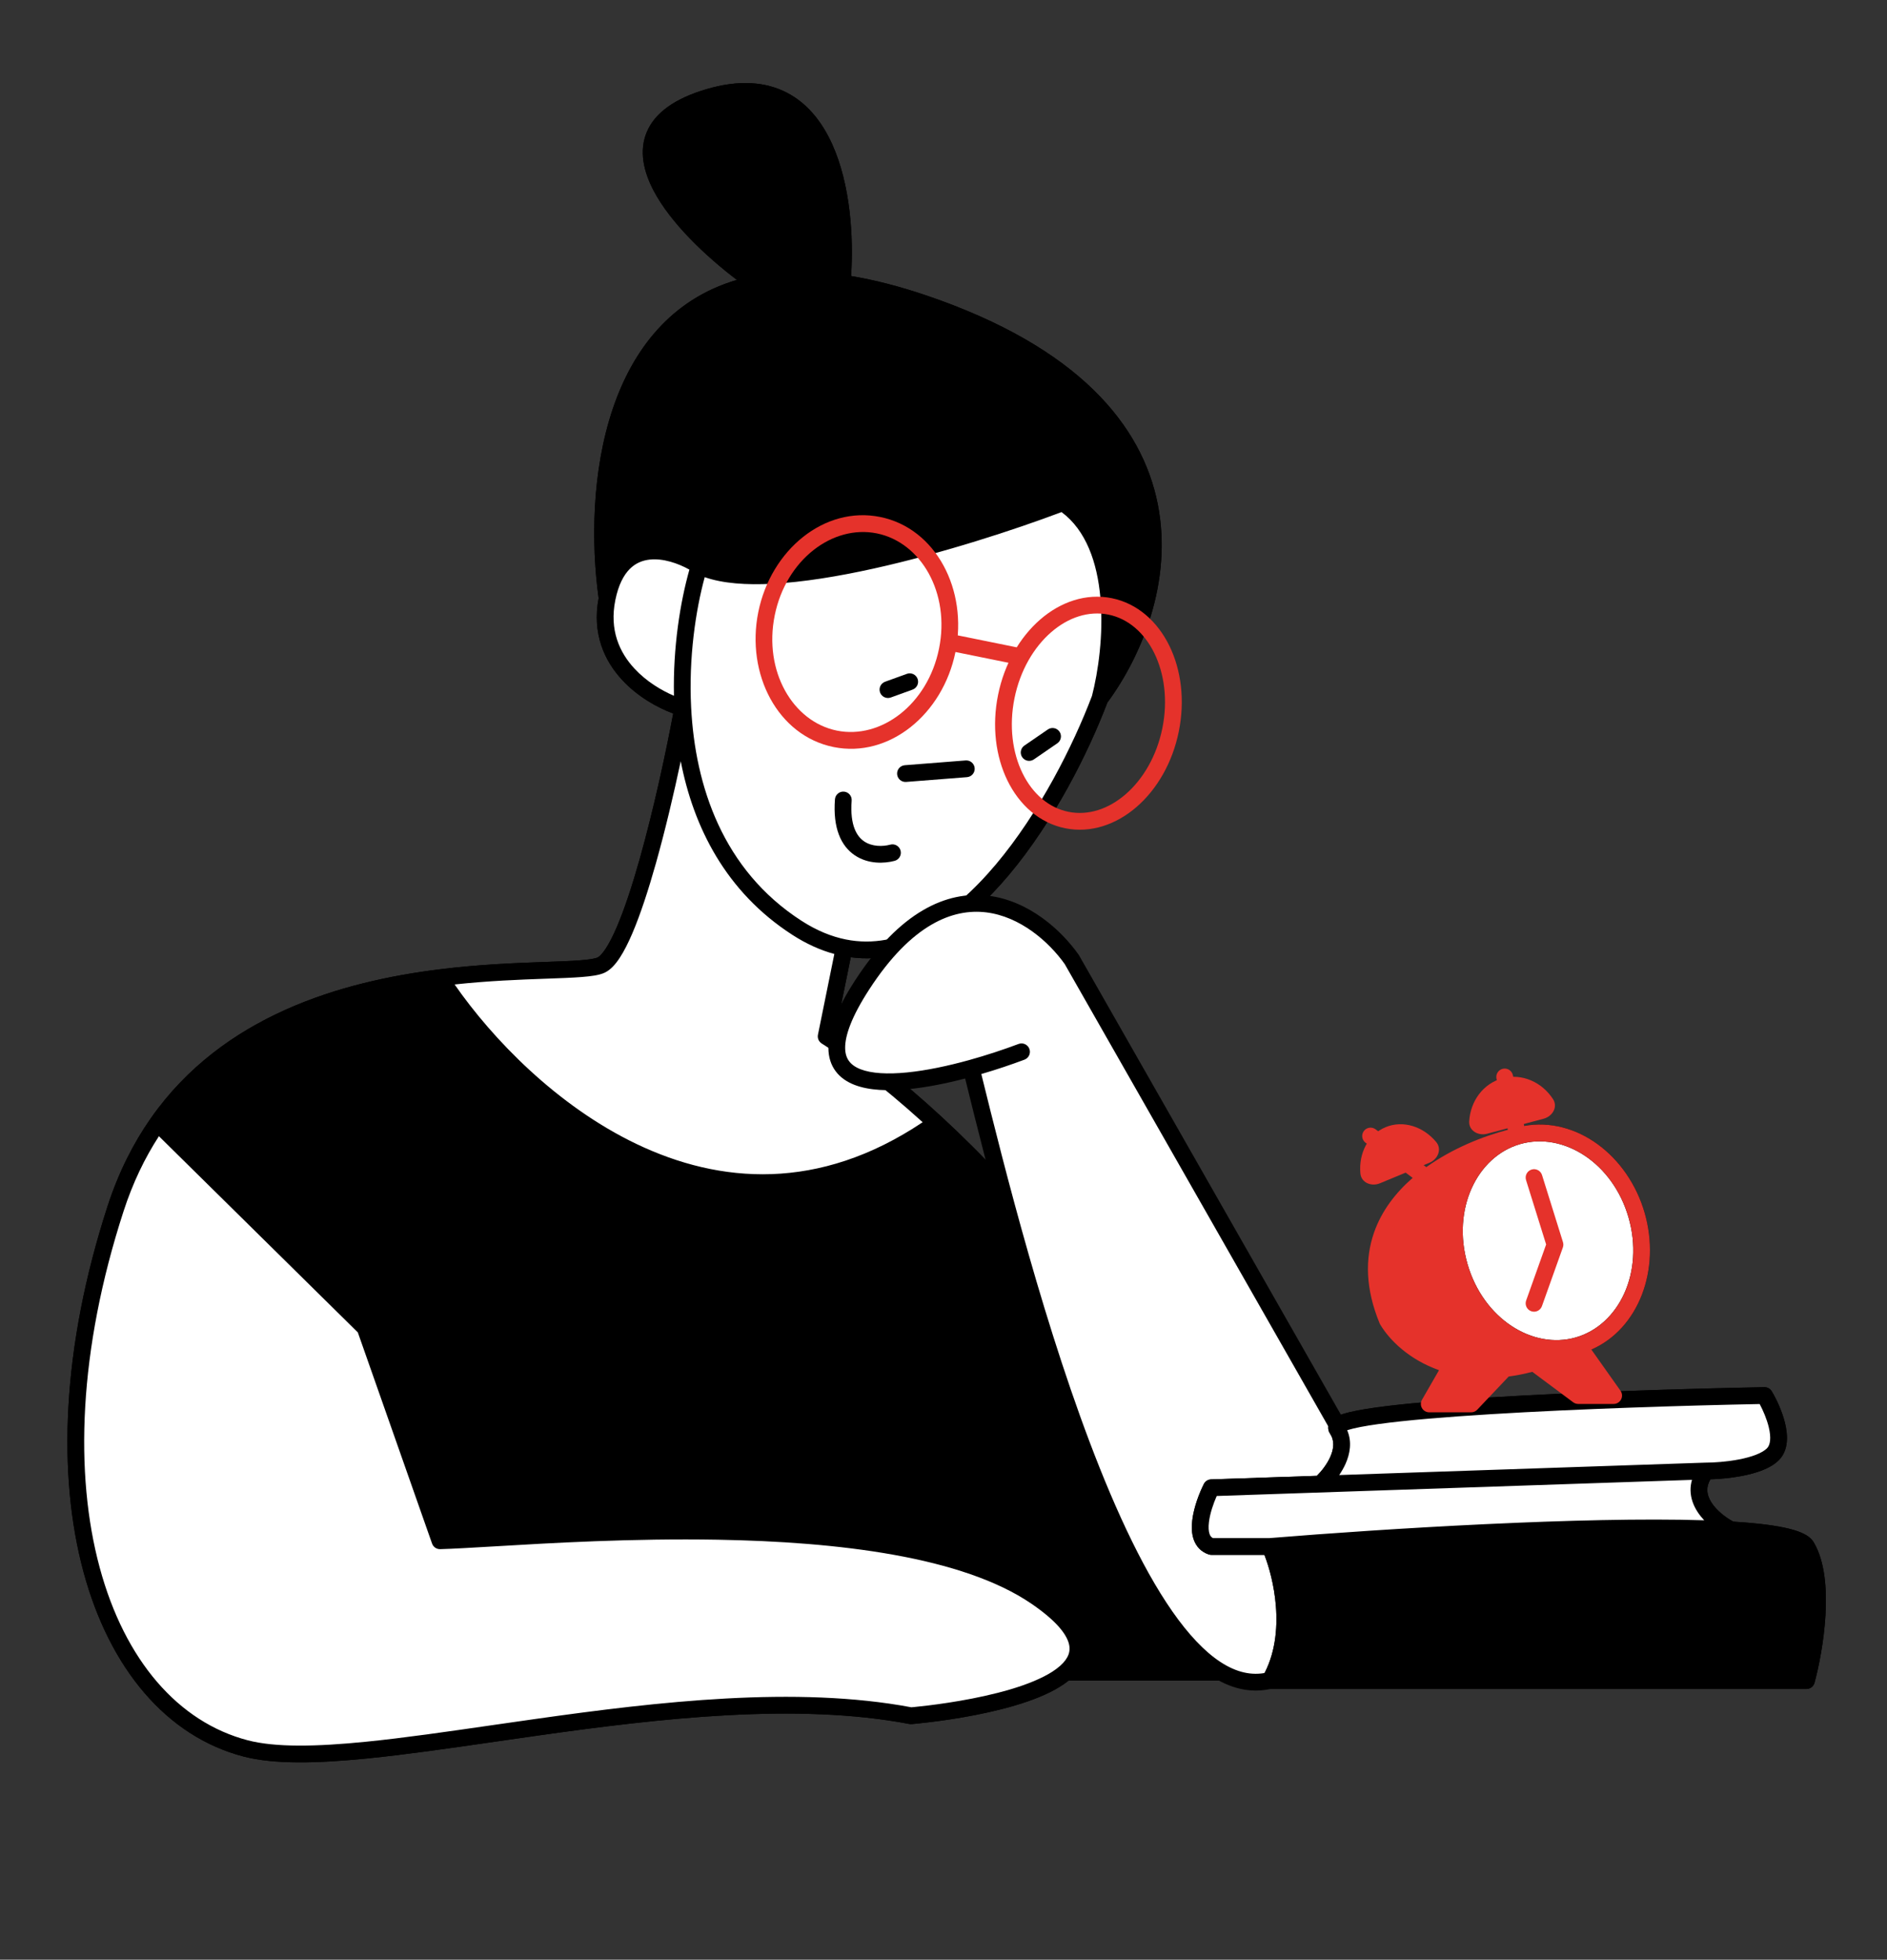 <svg width="183" height="190" viewBox="0 0 183 190" fill="none" xmlns="http://www.w3.org/2000/svg">
<rect x="0" y="0" width="183" height="190" fill="#333333" stroke="none"/>
<path d="M158.717 117.817C157.101 112.21 151.944 108.774 147.199 110.142C142.454 111.509 139.918 117.163 141.534 122.77C143.15 128.376 148.307 131.813 153.052 130.445C157.797 129.077 160.333 123.423 158.717 117.817Z" fill="white"/>
<path fill-rule="evenodd" clip-rule="evenodd" d="M142.315 122.544C143.843 127.847 148.63 130.873 152.826 129.664C157.023 128.454 159.464 123.344 157.936 118.042C156.407 112.739 151.621 109.713 147.424 110.923C143.228 112.132 140.786 117.242 142.315 122.544ZM153.276 131.226C147.983 132.752 142.456 128.905 140.753 122.995C139.049 117.084 141.681 110.886 146.974 109.361C152.267 107.835 157.794 111.681 159.498 117.592C161.202 123.502 158.57 129.7 153.276 131.226Z" fill="black"/>
<path d="M103.061 48.736C108.917 52.578 107.91 62.991 106.675 67.716C113.129 59.073 118.742 39.311 89.565 29.41C86.689 28.433 84.063 27.795 81.668 27.451C78.514 26.997 75.76 27.052 73.361 27.516C59.097 30.273 57.39 47.476 58.878 58.018C60.171 51.645 65.374 53.254 67.814 54.855C74.436 58.189 94.071 52.165 103.061 48.736Z" fill="black"/>
<path d="M68.737 9.425C56.74 12.962 66.821 22.959 73.361 27.516C75.76 27.052 78.514 26.997 81.668 27.451C82.357 19.968 80.735 5.887 68.737 9.425Z" fill="black"/>
<path d="M42.668 149.382C51.341 149.151 86.632 145.363 100.475 154.807C105.208 158.036 105.286 160.406 103.339 162.127L123.976 162.127C125.277 156.22 106.447 128.235 96.87 114.981C94.78 112.724 92.727 110.69 90.78 108.891C69.426 124.043 49.808 105.805 42.668 94.792C33.337 95.959 22.088 99.173 15.286 108.891L35.406 128.733L42.668 149.382Z" fill="black"/>
<path fill-rule="evenodd" clip-rule="evenodd" d="M75.545 10.419C73.944 9.597 71.817 9.364 68.967 10.204C66.071 11.058 64.729 12.239 64.227 13.421C63.725 14.602 63.949 16.052 64.818 17.711C66.513 20.948 70.357 24.389 73.549 26.654C75.74 26.27 78.191 26.211 80.924 26.533C81.153 22.929 80.827 18.185 79.22 14.641C78.358 12.739 77.159 11.249 75.545 10.419ZM82.538 26.763C82.791 23.006 82.48 17.895 80.701 13.969C79.743 11.857 78.331 10.023 76.288 8.974C74.232 7.917 71.657 7.716 68.508 8.645C65.406 9.56 63.508 10.955 62.731 12.785C61.953 14.615 62.408 16.613 63.377 18.465C65.039 21.639 68.446 24.843 71.464 27.139C65.047 29.02 61.362 33.932 59.443 39.587C57.383 45.656 57.319 52.661 58.054 57.996C57.406 61.414 58.601 64.058 60.347 65.937C61.85 67.554 63.763 68.613 65.286 69.177C64.566 73.014 63.389 78.488 62.046 83.254C61.333 85.787 60.579 88.097 59.83 89.849C59.455 90.726 59.091 91.44 58.746 91.965C58.386 92.514 58.11 92.756 57.952 92.832C57.869 92.871 57.695 92.925 57.387 92.978C57.091 93.029 56.717 93.07 56.264 93.105C55.384 93.174 54.267 93.213 52.939 93.261L52.807 93.265C50.05 93.364 46.477 93.497 42.567 93.986C33.169 95.161 21.625 98.417 14.62 108.425C12.92 110.854 11.495 113.671 10.434 116.936C5.976 130.667 5.558 142.985 8.093 152.384C10.627 161.776 16.149 168.347 23.609 170.297C26.6 171.079 30.802 170.97 35.656 170.484C39.384 170.11 43.575 169.504 48.004 168.863C49.369 168.666 50.756 168.465 52.16 168.267C64.127 166.578 77.294 165.07 88.189 167.144C88.261 167.158 88.334 167.162 88.406 167.156L88.341 166.346C88.406 167.156 88.406 167.156 88.407 167.156L88.407 167.156L88.409 167.156L88.416 167.155L88.442 167.153L88.541 167.144C88.626 167.137 88.752 167.125 88.912 167.109C89.233 167.077 89.693 167.028 90.257 166.959C91.383 166.821 92.926 166.601 94.59 166.276C96.252 165.951 98.05 165.519 99.681 164.951C101.177 164.43 102.595 163.774 103.635 162.939L123.976 162.939C124.358 162.939 124.688 162.674 124.77 162.301C124.981 161.346 124.771 160.09 124.356 158.714C123.931 157.303 123.246 155.633 122.371 153.784C120.621 150.085 118.073 145.59 115.196 140.885C109.44 131.47 102.325 121.143 97.529 114.505C97.51 114.479 97.489 114.453 97.467 114.429C95.362 112.155 93.294 110.107 91.332 108.294C87.222 104.497 83.572 101.727 81.029 100.094L82.507 92.811C88.399 93.586 93.664 89.792 97.823 84.852C102.17 79.689 105.519 73.04 107.395 68.11C110.679 63.669 113.766 56.385 112.279 48.877C110.767 41.242 104.589 33.649 89.826 28.64C87.207 27.751 84.782 27.135 82.538 26.763ZM108.229 63.696C110.329 59.649 111.724 54.445 110.684 49.192C109.322 42.31 103.718 35.071 89.304 30.179C86.468 29.217 83.891 28.592 81.552 28.255C78.473 27.812 75.812 27.87 73.515 28.314C66.755 29.621 62.944 34.33 60.983 40.109C59.398 44.779 59.047 50.092 59.352 54.693C59.522 54.455 59.703 54.237 59.897 54.041C60.752 53.17 61.782 52.753 62.827 52.639C64.841 52.417 66.921 53.307 68.219 54.148C69.679 54.868 71.954 55.122 74.809 54.976C77.659 54.83 80.967 54.292 84.374 53.538C91.186 52.031 98.303 49.681 102.772 47.977C103.015 47.884 103.289 47.913 103.507 48.056C106.748 50.183 108.003 54.062 108.337 57.823C108.515 59.831 108.437 61.865 108.229 63.696ZM66.858 55.226C65.748 54.606 64.295 54.112 63.005 54.254C62.282 54.334 61.616 54.61 61.056 55.18C60.488 55.758 59.976 56.694 59.675 58.18C59.089 61.067 60.062 63.242 61.538 64.83C62.681 66.061 64.124 66.931 65.359 67.457C65.258 62.729 65.975 58.35 66.858 55.226ZM66.017 73.799C65.349 76.942 64.518 80.474 63.611 83.695C62.89 86.254 62.114 88.642 61.325 90.488C60.931 91.41 60.523 92.221 60.105 92.857C59.703 93.47 59.225 94.027 58.649 94.3C58.364 94.436 58.016 94.52 57.661 94.581C57.295 94.643 56.866 94.689 56.389 94.726C55.475 94.797 54.327 94.838 53.021 94.885L52.865 94.89C50.428 94.977 47.403 95.09 44.087 95.446C47.742 100.706 53.999 107.222 61.744 110.92C69.766 114.75 79.38 115.566 89.479 108.802C85.475 105.175 81.996 102.6 79.693 101.173C79.404 100.993 79.257 100.653 79.324 100.32L80.913 92.491C79.564 92.125 78.204 91.516 76.84 90.635C70.354 86.449 67.245 80.136 66.017 73.799ZM90.707 109.933C79.949 117.299 69.591 116.467 61.044 112.387C52.623 108.367 45.957 101.201 42.268 95.663C33.298 96.849 22.866 99.968 16.352 108.801L35.977 128.154C36.065 128.241 36.132 128.346 36.173 128.463L43.237 148.55C44.39 148.505 45.919 148.415 47.737 148.307C53.203 147.984 61.286 147.507 69.647 147.654C75.489 147.756 81.517 148.163 86.966 149.143C92.403 150.12 97.334 151.68 100.933 154.135C103.336 155.775 104.738 157.308 105.19 158.796C105.424 159.567 105.397 160.308 105.14 160.996C105.099 161.104 105.053 161.21 105.002 161.314L123.225 161.314C123.202 160.789 123.071 160.083 122.8 159.183C122.407 157.881 121.759 156.292 120.902 154.48C119.188 150.857 116.674 146.419 113.809 141.733C108.093 132.384 101.021 122.115 96.24 115.497C94.347 113.454 92.485 111.597 90.707 109.933ZM15.412 110.158C14.043 112.265 12.877 114.677 11.981 117.438C7.596 130.943 7.228 142.933 9.663 151.961C12.1 160.994 17.303 166.968 24.02 168.724C26.7 169.424 30.639 169.353 35.494 168.866C39.183 168.497 43.324 167.898 47.744 167.258C49.115 167.06 50.513 166.858 51.932 166.658C63.83 164.978 77.206 163.425 88.382 165.526L88.396 165.525C88.477 165.518 88.597 165.507 88.751 165.491C89.061 165.461 89.509 165.413 90.058 165.345C91.158 165.21 92.662 164.996 94.279 164.68C95.898 164.364 97.615 163.949 99.147 163.415C100.695 162.876 101.982 162.241 102.8 161.517C103.22 161.147 103.484 160.781 103.617 160.426C103.745 160.085 103.768 159.709 103.634 159.269C103.351 158.334 102.347 157.068 100.017 155.478C96.694 153.212 92.024 151.704 86.679 150.743C81.347 149.784 75.414 149.381 69.619 149.279C61.324 149.133 53.412 149.601 47.951 149.925C45.757 150.054 43.959 150.161 42.69 150.195C42.337 150.204 42.019 149.985 41.901 149.652L34.702 129.18L15.412 110.158ZM68.342 55.958C67.466 59.177 66.778 63.739 67.026 68.589C67.415 76.184 70.081 84.338 77.722 89.269C79.2 90.224 80.637 90.805 82.026 91.084C87.321 92.147 92.323 88.861 96.58 83.805C100.793 78.802 104.07 72.294 105.899 67.469C106.495 65.172 107.032 61.506 106.718 57.967C106.413 54.535 105.33 51.415 102.948 49.648C98.41 51.358 91.433 53.641 84.725 55.125C81.272 55.889 77.867 56.447 74.893 56.599C72.393 56.728 70.108 56.576 68.342 55.958Z" fill="black"/>
<path d="M77.281 89.952C69.336 84.825 66.61 76.367 66.214 68.63C64.8 76.361 61.237 92.171 58.3 93.566C56.831 94.264 50.409 93.824 42.668 94.792C49.808 105.805 69.426 124.043 90.78 108.891C86.434 104.875 82.62 102.031 80.121 100.482L81.866 91.881C80.367 91.58 78.836 90.956 77.281 89.952Z" fill="white"/>
<path d="M106.675 67.716C107.91 62.991 108.917 52.578 103.061 48.736C94.071 52.165 74.436 58.189 67.814 54.855C66.799 58.174 65.938 63.226 66.214 68.63C66.61 76.367 69.336 84.825 77.281 89.952C78.836 90.956 80.367 91.58 81.866 91.881C93.376 94.193 102.98 77.485 106.675 67.716Z" fill="white"/>
<path d="M66.214 68.63C65.938 63.226 66.799 58.174 67.814 54.855C65.374 53.254 60.171 51.645 58.878 58.018C57.585 64.391 63.23 67.749 66.214 68.63Z" fill="white"/>
<path d="M11.207 117.188C2.364 144.423 9.637 165.804 23.815 169.51C35.157 172.475 66.247 162.139 88.341 166.346C88.341 166.346 99.591 165.439 103.339 162.127C105.286 160.406 105.208 158.036 100.475 154.807C86.632 145.363 51.341 149.151 42.668 149.382L35.406 128.733L15.286 108.891C13.634 111.252 12.244 113.996 11.207 117.188Z" fill="white"/>
<path fill-rule="evenodd" clip-rule="evenodd" d="M75.545 10.419C73.944 9.597 71.817 9.364 68.967 10.204C66.071 11.058 64.729 12.239 64.227 13.421C63.725 14.602 63.949 16.052 64.818 17.711C66.513 20.948 70.357 24.389 73.549 26.654C75.74 26.27 78.191 26.211 80.924 26.533C81.153 22.929 80.827 18.185 79.22 14.641C78.358 12.739 77.159 11.249 75.545 10.419ZM82.538 26.763C82.791 23.006 82.48 17.895 80.701 13.969C79.743 11.857 78.331 10.023 76.288 8.974C74.232 7.917 71.657 7.716 68.508 8.645C65.406 9.56 63.508 10.955 62.731 12.785C61.953 14.615 62.408 16.613 63.377 18.465C65.039 21.639 68.446 24.843 71.464 27.139C65.047 29.02 61.362 33.932 59.443 39.587C57.383 45.656 57.319 52.661 58.054 57.996C57.406 61.414 58.601 64.058 60.347 65.937C61.85 67.554 63.763 68.613 65.286 69.177C64.566 73.014 63.389 78.488 62.046 83.254C61.333 85.787 60.579 88.097 59.83 89.849C59.455 90.726 59.091 91.44 58.746 91.965C58.386 92.514 58.11 92.756 57.952 92.832C57.869 92.871 57.695 92.925 57.387 92.978C57.091 93.029 56.717 93.07 56.264 93.105C55.384 93.174 54.267 93.213 52.939 93.261L52.807 93.265C50.05 93.364 46.477 93.497 42.567 93.986C33.169 95.161 21.625 98.417 14.62 108.425C12.92 110.854 11.495 113.671 10.434 116.936C5.976 130.667 5.558 142.985 8.093 152.384C10.627 161.776 16.149 168.347 23.609 170.297C26.6 171.079 30.802 170.97 35.656 170.484C39.384 170.11 43.575 169.504 48.004 168.863C49.369 168.666 50.756 168.465 52.16 168.267C64.127 166.578 77.294 165.07 88.189 167.144C88.261 167.158 88.334 167.162 88.406 167.156L88.341 166.346C88.406 167.156 88.406 167.156 88.407 167.156L88.407 167.156L88.409 167.156L88.416 167.155L88.442 167.153L88.541 167.144C88.626 167.137 88.752 167.125 88.912 167.109C89.233 167.077 89.693 167.028 90.257 166.959C91.383 166.821 92.926 166.601 94.59 166.276C96.252 165.951 98.05 165.519 99.681 164.951C101.177 164.43 102.595 163.774 103.635 162.939L123.976 162.939C124.358 162.939 124.688 162.674 124.77 162.301C124.981 161.346 124.771 160.09 124.356 158.714C123.931 157.303 123.246 155.633 122.371 153.784C120.621 150.085 118.073 145.59 115.196 140.885C109.44 131.47 102.325 121.143 97.529 114.505C97.51 114.479 97.489 114.453 97.467 114.429C95.362 112.155 93.294 110.107 91.332 108.294C87.222 104.497 83.572 101.727 81.029 100.094L82.507 92.811C88.399 93.586 93.664 89.792 97.823 84.852C102.17 79.689 105.519 73.04 107.395 68.11C110.679 63.669 113.766 56.385 112.279 48.877C110.767 41.242 104.589 33.649 89.826 28.64C87.207 27.751 84.782 27.135 82.538 26.763ZM108.229 63.696C110.329 59.649 111.724 54.445 110.684 49.192C109.322 42.31 103.718 35.071 89.304 30.179C86.468 29.217 83.891 28.592 81.552 28.255C78.473 27.812 75.812 27.87 73.515 28.314C66.755 29.621 62.944 34.33 60.983 40.109C59.398 44.779 59.047 50.092 59.352 54.693C59.522 54.455 59.703 54.237 59.897 54.041C60.752 53.17 61.782 52.753 62.827 52.639C64.841 52.417 66.921 53.307 68.219 54.148C69.679 54.868 71.954 55.122 74.809 54.976C77.659 54.83 80.967 54.292 84.374 53.538C91.186 52.031 98.303 49.681 102.772 47.977C103.015 47.884 103.289 47.913 103.507 48.056C106.748 50.183 108.003 54.062 108.337 57.823C108.515 59.831 108.437 61.865 108.229 63.696ZM66.858 55.226C65.748 54.606 64.295 54.112 63.005 54.254C62.282 54.334 61.616 54.61 61.056 55.18C60.488 55.758 59.976 56.694 59.675 58.18C59.089 61.067 60.062 63.242 61.538 64.83C62.681 66.061 64.124 66.931 65.359 67.457C65.258 62.729 65.975 58.35 66.858 55.226ZM66.017 73.799C65.349 76.942 64.518 80.474 63.611 83.695C62.89 86.254 62.114 88.642 61.325 90.488C60.931 91.41 60.523 92.221 60.105 92.857C59.703 93.47 59.225 94.027 58.649 94.3C58.364 94.436 58.016 94.52 57.661 94.581C57.295 94.643 56.866 94.689 56.389 94.726C55.475 94.797 54.327 94.838 53.021 94.885L52.865 94.89C50.428 94.977 47.403 95.09 44.087 95.446C47.742 100.706 53.999 107.222 61.744 110.92C69.766 114.75 79.38 115.566 89.479 108.802C85.475 105.175 81.996 102.6 79.693 101.173C79.404 100.993 79.257 100.653 79.324 100.32L80.913 92.491C79.564 92.125 78.204 91.516 76.84 90.635C70.354 86.449 67.245 80.136 66.017 73.799ZM90.707 109.933C79.949 117.299 69.591 116.467 61.044 112.387C52.623 108.367 45.957 101.201 42.268 95.663C33.298 96.849 22.866 99.968 16.352 108.801L35.977 128.154C36.065 128.241 36.132 128.346 36.173 128.463L43.237 148.55C44.39 148.505 45.919 148.415 47.737 148.307C53.203 147.984 61.286 147.507 69.647 147.654C75.489 147.756 81.517 148.163 86.966 149.143C92.403 150.12 97.334 151.68 100.933 154.135C103.336 155.775 104.738 157.308 105.19 158.796C105.424 159.567 105.397 160.308 105.14 160.996C105.099 161.104 105.053 161.21 105.002 161.314L123.225 161.314C123.202 160.789 123.071 160.083 122.8 159.183C122.407 157.881 121.759 156.292 120.902 154.48C119.188 150.857 116.674 146.419 113.809 141.733C108.093 132.384 101.021 122.115 96.24 115.497C94.347 113.454 92.485 111.597 90.707 109.933ZM15.412 110.158C14.043 112.265 12.877 114.677 11.981 117.438C7.596 130.943 7.228 142.933 9.663 151.961C12.1 160.994 17.303 166.968 24.02 168.724C26.7 169.424 30.639 169.353 35.494 168.866C39.183 168.497 43.324 167.898 47.744 167.258C49.115 167.06 50.513 166.858 51.932 166.658C63.83 164.978 77.206 163.425 88.382 165.526L88.396 165.525C88.477 165.518 88.597 165.507 88.751 165.491C89.061 165.461 89.509 165.413 90.058 165.345C91.158 165.21 92.662 164.996 94.279 164.68C95.898 164.364 97.615 163.949 99.147 163.415C100.695 162.876 101.982 162.241 102.8 161.517C103.22 161.147 103.484 160.781 103.617 160.426C103.745 160.085 103.768 159.709 103.634 159.269C103.351 158.334 102.347 157.068 100.017 155.478C96.694 153.212 92.024 151.704 86.679 150.743C81.347 149.784 75.414 149.381 69.619 149.279C61.324 149.133 53.412 149.601 47.951 149.925C45.757 150.054 43.959 150.161 42.69 150.195C42.337 150.204 42.019 149.985 41.901 149.652L34.702 129.18L15.412 110.158ZM68.342 55.958C67.466 59.177 66.778 63.739 67.026 68.589C67.415 76.184 70.081 84.338 77.722 89.269C79.2 90.224 80.637 90.805 82.026 91.084C87.321 92.147 92.323 88.861 96.58 83.805C100.793 78.802 104.07 72.294 105.899 67.469C106.495 65.172 107.032 61.506 106.718 57.967C106.413 54.535 105.33 51.415 102.948 49.648C98.41 51.358 91.433 53.641 84.725 55.125C81.272 55.889 77.867 56.447 74.893 56.599C72.393 56.728 70.108 56.576 68.342 55.958Z" fill="black"/>
<path d="M83.623 95.473C92.077 82.468 100.693 88.428 103.944 93.035L131.292 140.993C131.292 140.993 136.067 155.634 125.078 162.127C110.772 170.581 98.525 121.188 94.19 103.564C85.877 105.864 76.616 106.253 83.623 95.473Z" fill="white"/>
<path fill-rule="evenodd" clip-rule="evenodd" d="M103.258 93.472L130.542 141.319C130.548 141.339 130.556 141.362 130.564 141.39C130.594 141.491 130.637 141.644 130.69 141.842C130.795 142.238 130.934 142.816 131.067 143.531C131.336 144.964 131.58 146.934 131.494 149.092C131.32 153.41 129.833 158.373 124.665 161.427C123.073 162.368 121.561 162.488 120.081 161.99C118.56 161.479 117.006 160.292 115.44 158.488C112.306 154.879 109.339 149.053 106.65 142.323C101.433 129.267 97.382 113.125 95.167 104.131C96.641 103.701 98.068 103.219 99.353 102.737C99.773 102.579 99.986 102.111 99.828 101.69C99.671 101.27 99.202 101.057 98.782 101.215C97.318 101.764 95.665 102.312 93.973 102.781C91.922 103.348 89.833 103.792 87.967 103.977C86.077 104.165 84.514 104.077 83.456 103.666C82.94 103.465 82.58 103.202 82.347 102.889C82.117 102.583 81.967 102.174 81.962 101.601C81.951 100.405 82.575 98.578 84.305 95.916C88.432 89.567 92.436 88.067 95.636 88.456C98.92 88.856 101.697 91.275 103.258 93.472ZM93.599 104.564C91.748 105.045 89.863 105.422 88.127 105.595C86.161 105.79 84.288 105.733 82.868 105.181C82.144 104.9 81.504 104.478 81.045 103.864C80.581 103.243 80.344 102.486 80.337 101.615C80.322 99.924 81.168 97.758 82.942 95.03C87.268 88.374 91.799 86.351 95.833 86.842C99.767 87.321 102.913 90.164 104.608 92.566C104.623 92.587 104.638 92.609 104.65 92.632L131.998 140.59C132.025 140.638 132.048 140.688 132.065 140.74L131.292 140.992C132.065 140.74 132.065 140.741 132.065 140.741L132.065 140.742L132.066 140.746L132.07 140.756L132.081 140.793C132.091 140.824 132.105 140.869 132.122 140.927C132.157 141.043 132.205 141.212 132.262 141.427C132.375 141.856 132.523 142.473 132.665 143.232C132.949 144.747 133.211 146.844 133.118 149.157C132.932 153.783 131.312 159.387 125.492 162.827C123.508 163.999 121.507 164.185 119.562 163.531C117.658 162.89 115.874 161.468 114.213 159.554C110.891 155.729 107.843 149.69 105.14 142.926C99.885 129.774 95.815 113.558 93.599 104.564Z" fill="black"/>
<path fill-rule="evenodd" clip-rule="evenodd" d="M91.228 62.094C91.317 61.654 91.746 61.37 92.186 61.459L98.559 62.752C98.999 62.841 99.283 63.27 99.194 63.71C99.104 64.15 98.675 64.435 98.236 64.345L91.862 63.052C91.423 62.963 91.138 62.534 91.228 62.094Z" fill="#E5322B"/>
<path fill-rule="evenodd" clip-rule="evenodd" d="M101.941 61.296C100.266 62.75 98.933 64.994 98.385 67.693C97.838 70.392 98.19 72.978 99.166 74.97C100.142 76.961 101.714 78.321 103.616 78.707C105.517 79.093 107.495 78.453 109.169 77C110.845 75.545 112.177 73.302 112.725 70.602C113.272 67.903 112.92 65.317 111.944 63.325C110.968 61.334 109.396 59.974 107.495 59.588C105.593 59.202 103.615 59.842 101.941 61.296ZM100.875 60.068C102.844 58.358 105.32 57.488 107.818 57.995C110.316 58.502 112.257 60.268 113.404 62.61C114.551 64.951 114.931 67.905 114.318 70.926C113.705 73.946 112.204 76.518 110.235 78.227C108.266 79.937 105.79 80.807 103.292 80.3C100.794 79.793 98.854 78.027 97.706 75.685C96.56 73.344 96.18 70.39 96.792 67.37C97.405 64.35 98.907 61.777 100.875 60.068Z" fill="#E5322B"/>
<path fill-rule="evenodd" clip-rule="evenodd" d="M85.039 51.715C80.759 50.847 76.231 54.249 75.133 59.658C74.035 65.068 76.88 69.966 81.16 70.834C85.44 71.702 89.968 68.3 91.066 62.891C92.163 57.481 89.319 52.584 85.039 51.715ZM73.54 59.335C74.763 53.305 79.963 49.026 85.362 50.122C90.761 51.217 93.882 57.185 92.659 63.214C91.435 69.244 86.236 73.523 80.836 72.427C75.437 71.332 72.317 65.364 73.54 59.335Z" fill="#E5322B"/>
<path d="M123.163 162.939H175.186C175.998 159.959 177.136 153.185 175.186 149.934C174.668 149.071 171.927 148.571 167.87 148.327C156.634 147.651 135.306 148.938 123.163 149.934C124.247 152.372 125.764 158.387 123.163 162.939Z" fill="black"/>
<path fill-rule="evenodd" clip-rule="evenodd" d="M171.106 134.49C171.397 134.485 171.669 134.635 171.819 134.885C172.254 135.61 172.822 136.784 173.111 137.977C173.382 139.099 173.489 140.587 172.509 141.567C172.073 142.003 171.491 142.318 170.895 142.552C170.291 142.789 169.62 142.963 168.959 143.091C167.848 143.306 166.712 143.4 165.871 143.425C165.644 143.817 165.569 144.169 165.574 144.479C165.581 144.881 165.726 145.29 165.991 145.698C166.501 146.481 167.377 147.14 168.093 147.526C170.061 147.649 171.745 147.835 173.022 148.103C173.678 148.24 174.256 148.405 174.721 148.608C175.161 148.801 175.621 149.079 175.883 149.516C176.994 151.366 177.177 154.09 177.034 156.585C176.888 159.123 176.389 161.618 175.97 163.153C175.874 163.507 175.552 163.752 175.186 163.752H123.163C122.874 163.752 122.606 163.598 122.46 163.347C122.315 163.097 122.314 162.788 122.458 162.536C123.649 160.451 123.917 157.991 123.735 155.708C123.577 153.722 123.081 151.929 122.621 150.747H117.474C117.386 150.747 117.299 150.732 117.216 150.705C116.464 150.454 115.999 149.915 115.77 149.271C115.555 148.665 115.552 147.983 115.631 147.354C115.788 146.09 116.318 144.738 116.747 143.881C116.88 143.614 117.148 143.442 117.446 143.432L127.707 143.084C128.155 142.641 128.683 141.98 129.006 141.258C129.378 140.426 129.425 139.657 128.99 139.005C128.843 138.785 128.758 138.486 128.845 138.161C128.923 137.875 129.107 137.683 129.245 137.57C129.512 137.352 129.884 137.203 130.24 137.091C130.989 136.853 132.106 136.644 133.464 136.456C136.2 136.076 140.102 135.755 144.471 135.487C153.219 134.951 163.92 134.626 171.106 134.49ZM129.875 143.01L165.404 141.806L165.432 141.806C166.203 141.806 167.451 141.727 168.651 141.495C169.25 141.379 169.818 141.228 170.301 141.039C170.793 140.846 171.145 140.632 171.36 140.418C171.68 140.097 171.787 139.418 171.531 138.359C171.337 137.561 170.981 136.742 170.652 136.125C163.488 136.265 153.092 136.588 144.571 137.11C140.209 137.377 136.359 137.696 133.687 138.066C132.342 138.253 131.341 138.447 130.731 138.64C130.702 138.649 130.675 138.658 130.65 138.667C131.139 139.801 130.913 140.975 130.49 141.922C130.316 142.309 130.104 142.675 129.875 143.01ZM124.32 150.656C124.773 151.948 125.204 153.684 125.356 155.579C125.521 157.654 125.355 159.976 124.464 162.126H174.556C174.912 160.67 175.29 158.59 175.411 156.491C175.552 154.041 175.329 151.752 174.489 150.352C174.489 150.352 174.49 150.353 174.489 150.352C174.48 150.342 174.391 150.238 174.069 150.098C173.748 149.957 173.29 149.82 172.689 149.694C171.489 149.443 169.836 149.259 167.821 149.138C156.979 148.486 136.616 149.675 124.32 150.656ZM123.13 149.121C134.38 148.2 153.536 147.024 165.271 147.396C165.036 147.146 164.817 146.874 164.628 146.584C164.244 145.992 163.962 145.29 163.948 144.506C163.942 144.164 163.988 143.82 164.089 143.477L117.997 145.04C117.672 145.775 117.348 146.718 117.244 147.555C117.18 148.064 117.207 148.459 117.302 148.727C117.37 148.919 117.468 149.042 117.628 149.121H123.13Z" fill="black"/>
<path d="M123.163 149.934C135.306 148.938 156.634 147.651 167.87 148.327C166.244 147.508 163.48 145.22 165.431 142.618L128.04 143.886L117.473 144.244C116.66 145.87 115.522 149.283 117.473 149.934H123.163Z" fill="white"/>
<path d="M128.04 143.886L165.431 142.618C167.057 142.618 170.634 142.293 171.934 140.993C173.235 139.692 171.934 136.657 171.121 135.303C156.761 135.574 128.365 136.603 129.666 138.554C130.966 140.505 129.124 142.921 128.04 143.886Z" fill="white"/>
<path fill-rule="evenodd" clip-rule="evenodd" d="M171.106 134.49C171.397 134.485 171.669 134.635 171.819 134.885C172.254 135.61 172.822 136.784 173.111 137.977C173.382 139.099 173.489 140.587 172.509 141.567C172.073 142.003 171.491 142.318 170.895 142.552C170.291 142.789 169.62 142.963 168.959 143.091C167.848 143.306 166.712 143.4 165.871 143.425C165.644 143.817 165.569 144.169 165.574 144.479C165.581 144.881 165.726 145.29 165.991 145.698C166.501 146.481 167.377 147.14 168.093 147.526C170.061 147.649 171.745 147.835 173.022 148.103C173.678 148.24 174.256 148.405 174.721 148.608C175.161 148.801 175.621 149.079 175.883 149.516C176.994 151.366 177.177 154.09 177.034 156.585C176.888 159.123 176.389 161.618 175.97 163.153C175.874 163.507 175.552 163.752 175.186 163.752H123.163C122.874 163.752 122.606 163.598 122.46 163.347C122.315 163.097 122.314 162.788 122.458 162.536C123.649 160.451 123.917 157.991 123.735 155.708C123.577 153.722 123.081 151.929 122.621 150.747H117.474C117.386 150.747 117.299 150.732 117.216 150.705C116.464 150.454 115.999 149.915 115.77 149.271C115.555 148.665 115.552 147.983 115.631 147.354C115.788 146.09 116.318 144.738 116.747 143.881C116.88 143.614 117.148 143.442 117.446 143.432L127.707 143.084C128.155 142.641 128.683 141.98 129.006 141.258C129.378 140.426 129.425 139.657 128.99 139.005C128.843 138.785 128.758 138.486 128.845 138.161C128.923 137.875 129.107 137.683 129.245 137.57C129.512 137.352 129.884 137.203 130.24 137.091C130.989 136.853 132.106 136.644 133.464 136.456C136.2 136.076 140.102 135.755 144.471 135.487C153.219 134.951 163.92 134.626 171.106 134.49ZM129.875 143.01L165.404 141.806L165.432 141.806C166.203 141.806 167.451 141.727 168.651 141.495C169.25 141.379 169.818 141.228 170.301 141.039C170.793 140.846 171.145 140.632 171.36 140.418C171.68 140.097 171.787 139.418 171.531 138.359C171.337 137.561 170.981 136.742 170.652 136.125C163.488 136.265 153.092 136.588 144.571 137.11C140.209 137.377 136.359 137.696 133.687 138.066C132.342 138.253 131.341 138.447 130.731 138.64C130.702 138.649 130.675 138.658 130.65 138.667C131.139 139.801 130.913 140.975 130.49 141.922C130.316 142.309 130.104 142.675 129.875 143.01ZM124.32 150.656C124.773 151.948 125.204 153.684 125.356 155.579C125.521 157.654 125.355 159.976 124.464 162.126H174.556C174.912 160.67 175.29 158.59 175.411 156.491C175.552 154.041 175.329 151.752 174.489 150.352C174.489 150.352 174.49 150.353 174.489 150.352C174.48 150.342 174.391 150.238 174.069 150.098C173.748 149.957 173.29 149.82 172.689 149.694C171.489 149.443 169.836 149.259 167.821 149.138C156.979 148.486 136.616 149.675 124.32 150.656ZM123.13 149.121C134.38 148.2 153.536 147.024 165.271 147.396C165.036 147.146 164.817 146.874 164.628 146.584C164.244 145.992 163.962 145.29 163.948 144.506C163.942 144.164 163.988 143.82 164.089 143.477L117.997 145.04C117.672 145.775 117.348 146.718 117.244 147.555C117.18 148.064 117.207 148.459 117.302 148.727C117.37 148.919 117.468 149.042 117.628 149.121H123.13Z" fill="black"/>
<path d="M153.051 130.445C148.306 131.812 143.15 128.376 141.534 122.77C139.918 117.163 142.454 111.509 147.199 110.142C144.61 110.71 141.129 112.014 138.32 114.169C134.495 117.102 131.919 121.613 134.543 127.987C135.454 129.525 137.53 131.51 140.766 132.367C142.243 132.759 143.963 132.915 145.923 132.687C148.023 132.442 150.399 131.756 153.051 130.445Z" fill="#E5322B"/>
<path d="M140.766 132.367L138.608 136.116L142.672 136.116L145.923 132.687C143.963 132.915 142.243 132.759 140.766 132.367Z" fill="#E5322B"/>
<path d="M153.051 130.445C151.534 131.195 150.107 131.74 148.77 132.116L153.051 135.303L156.49 135.303L153.051 130.445Z" fill="#E5322B"/>
<path fill-rule="evenodd" clip-rule="evenodd" d="M137 114.198L132.432 110.793C132.072 110.525 131.998 110.016 132.266 109.656C132.534 109.296 133.044 109.221 133.403 109.49L138.322 113.156C140.864 111.337 143.826 110.159 146.232 109.537L145.13 104.591C145.032 104.153 145.309 103.718 145.747 103.621C146.185 103.523 146.619 103.799 146.717 104.238L147.814 109.163C152.841 108.247 157.884 111.993 159.498 117.592C161.084 123.095 158.912 128.848 154.331 130.846L157.154 134.834C157.33 135.082 157.352 135.407 157.212 135.677C157.073 135.947 156.794 136.116 156.491 136.116L153.052 136.116C152.877 136.116 152.706 136.06 152.566 135.955L148.602 133.003C147.81 133.209 147.048 133.359 146.313 133.457L143.262 136.675C143.109 136.837 142.895 136.929 142.672 136.929L138.608 136.929C138.318 136.929 138.05 136.774 137.904 136.523C137.759 136.272 137.759 135.962 137.904 135.711L139.554 132.843C136.669 131.817 134.757 129.944 133.844 128.401C133.824 128.367 133.807 128.332 133.792 128.296C132.413 124.949 132.378 122.022 133.245 119.521C133.985 117.387 135.361 115.624 137 114.198ZM141.167 133.299C142.024 133.482 142.946 133.591 143.933 133.604L142.323 135.303L140.014 135.303L141.167 133.299ZM148.615 131.315C147.631 131.595 146.702 131.777 145.829 131.879C143.967 132.096 142.35 131.946 140.974 131.582C137.988 130.791 136.095 128.979 135.272 127.622C134.049 124.62 134.064 122.122 134.781 120.054C135.509 117.956 136.987 116.216 138.815 114.813C139.897 113.983 141.088 113.283 142.288 112.706C140.329 115.418 139.677 119.264 140.753 122.995C141.964 127.197 145.108 130.356 148.727 131.283C148.69 131.293 148.653 131.304 148.615 131.315ZM152.785 131.474C152.009 131.836 151.256 132.145 150.524 132.408L153.321 134.49L154.919 134.49L152.785 131.474ZM142.315 122.544C143.843 127.847 148.63 130.873 152.826 129.664C157.023 128.454 159.464 123.344 157.936 118.042C156.408 112.739 151.621 109.713 147.424 110.923C143.228 112.132 140.787 117.242 142.315 122.544ZM148.497 127.127C148.074 126.976 147.854 126.511 148.005 126.088L149.943 120.654L147.994 114.411C147.861 113.982 148.1 113.526 148.528 113.393C148.957 113.259 149.413 113.498 149.546 113.926L151.576 120.429C151.629 120.597 151.625 120.778 151.566 120.944L149.536 126.634C149.385 127.057 148.92 127.278 148.497 127.127Z" fill="#E5322B"/>
<path d="M133.825 114.723C132.996 115.067 132.014 114.668 131.931 113.774C131.748 111.824 132.679 109.986 134.377 109.282C136.075 108.578 138.033 109.218 139.285 110.725C139.858 111.416 139.447 112.392 138.618 112.736L133.825 114.723Z" fill="#E5322B"/>
<path d="M144.22 109.918C143.352 110.148 142.432 109.621 142.482 108.724C142.592 106.757 143.845 105.036 145.723 104.538C147.601 104.04 149.543 104.913 150.613 106.567C151.101 107.321 150.563 108.235 149.696 108.465L144.22 109.918Z" fill="#E5322B"/>
<path fill-rule="evenodd" clip-rule="evenodd" d="M88.988 65.819C89.141 66.241 88.922 66.707 88.5 66.86L86.39 67.624C85.968 67.777 85.501 67.559 85.349 67.137C85.196 66.715 85.414 66.249 85.836 66.096L87.947 65.332C88.369 65.179 88.835 65.397 88.988 65.819ZM102.748 70.935C103.002 71.305 102.908 71.811 102.538 72.065L100.266 73.626C99.896 73.88 99.39 73.786 99.135 73.416C98.881 73.046 98.975 72.54 99.345 72.286L101.618 70.725C101.988 70.471 102.494 70.565 102.748 70.935ZM94.522 74.474C94.557 74.922 94.223 75.313 93.775 75.348L87.876 75.81C87.428 75.845 87.037 75.51 87.002 75.063C86.967 74.615 87.301 74.224 87.749 74.189L93.648 73.727C94.096 73.692 94.487 74.027 94.522 74.474ZM81.845 76.75C82.293 76.784 82.628 77.174 82.594 77.622C82.409 80.061 83.118 81.115 83.813 81.58C84.571 82.088 85.594 82.091 86.34 81.89C86.773 81.773 87.219 82.03 87.336 82.463C87.453 82.897 87.197 83.343 86.763 83.46C85.754 83.732 84.195 83.792 82.908 82.931C81.558 82.027 80.761 80.288 80.973 77.499C81.007 77.051 81.397 76.716 81.845 76.75Z" fill="black"/>
</svg>
